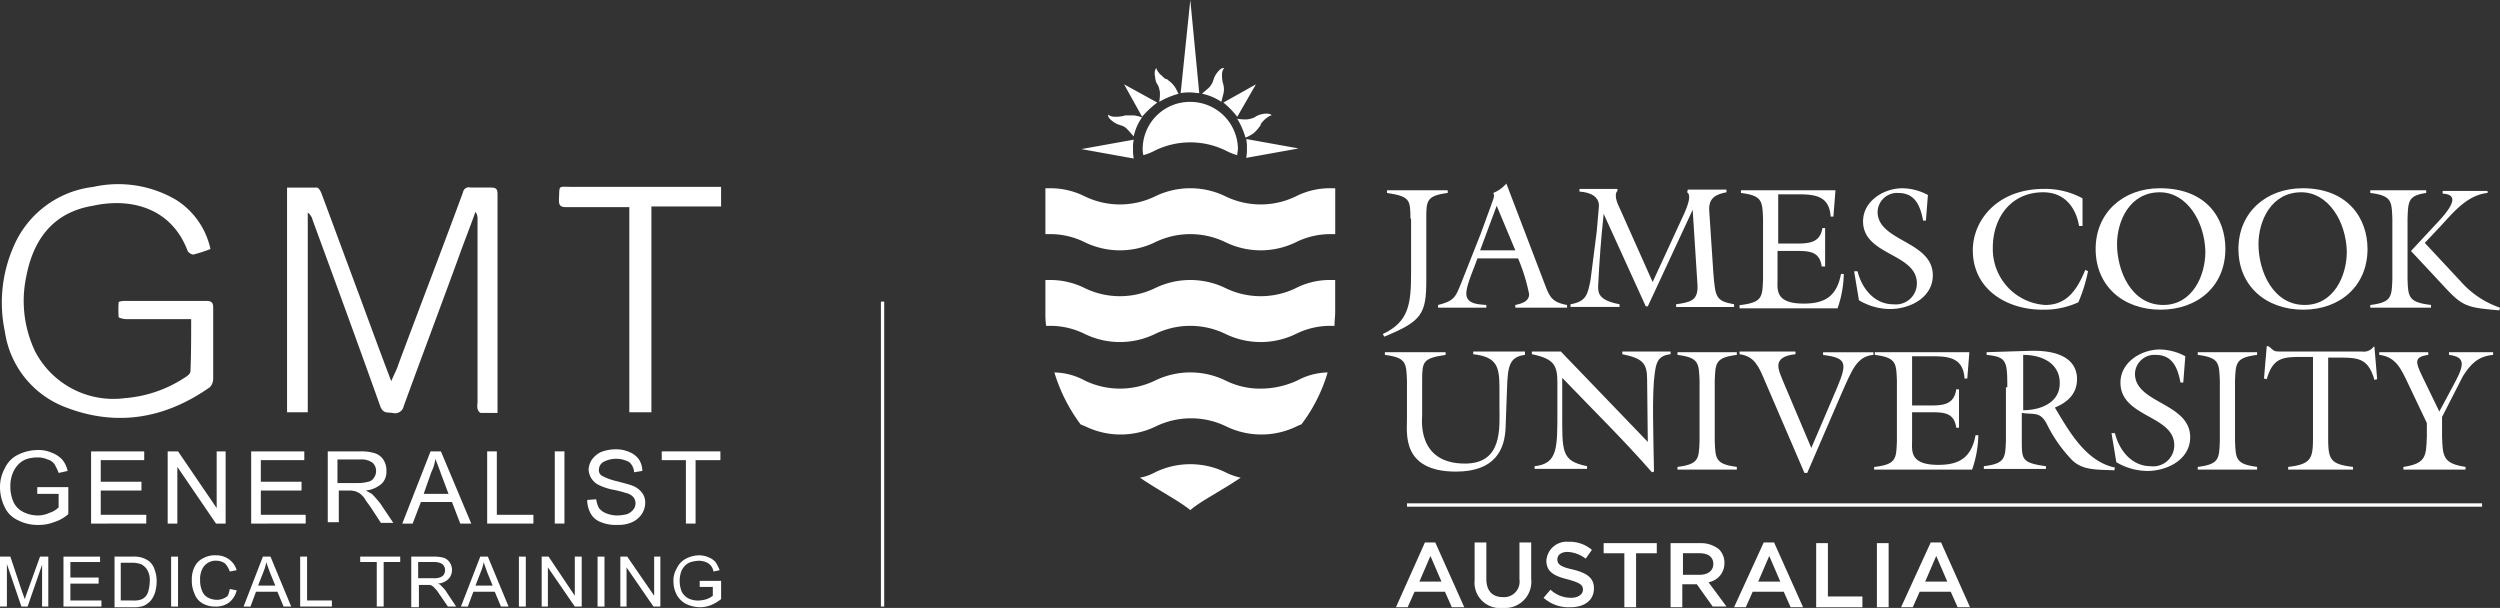 <svg xmlns="http://www.w3.org/2000/svg" viewBox="-1613 12.391 292 71.003">
  <rect x="-1613" y="12.391" width="292" height="71.003" fill="#333333" stroke="none"/>
  <defs>
    <style>
      .cls-1 {
        fill: #fff;
      }

      .cls-2 {
        fill: none;
        stroke: #fff;
        stroke-width: 0.388px;
      }
    </style>
  </defs>
  <g id="group-7" transform="translate(-1613 12.391)">
    <path id="path" class="cls-1" d="M203.624,31.51c0-2.207-.081-2.6-2.74-2.995V28.2h7.092v.315c-2.5.315-2.5.946-2.5,2.995v7.171c0,3.94-.484,4.807-4.916,6.62l-.161-.315c3.063-1.418,3.3-3.546,3.3-7.171v-6.3Z" transform="translate(-38.885 -5.977)"/>
    <path id="path-2" data-name="path" class="cls-1" d="M212.994,35.947c-.322,1.024-1.29,3.073-1.29,4.1,0,1.261,1.451,1.261,2.337,1.34V41.7H208.4v-.315c1.854-.473,2.015-.867,2.66-2.443l2.337-5.91,1.209-3.31c.161-.552.484-1.024.242-1.418a3.968,3.968,0,0,0,1.531-1.1l4.513,11.821c.564,1.5.887,2.049,2.579,2.364V41.7h-6.045v-.315c.725-.158,1.612-.394,1.612-1.261a21.056,21.056,0,0,0-1.29-4.177h-4.755ZM215.25,29.8,213.316,35h4.11Z" transform="translate(-40.437 -5.765)"/>
    <path id="path-3" data-name="path" class="cls-1" d="M237.191,38.875l3.707-8.038c.484-1.1.806-2.128.322-2.443l.081-.315h4.513v.315c-1.29.236-2.1.709-2.015,2.128l.484,7.329c.242,2.758.242,3.231,2.418,3.625v.315h-6.77v-.315c1.612-.236,2.579-.394,2.5-2.207l-.564-8.826h0l-5.239,11.269h-.242l-4.916-10.8h0c-.322,3.073-.484,5.28-.645,8.432,0,.788,0,1.655,2.5,2.128v.315H227.6v-.315c1.854-.315,2.015-1.182,2.337-2.837l.725-5.674.242-2.758c.161-1.34-1.048-1.813-2.257-1.891V28h4.433v.236c-.484.473.081,1.655.242,1.97Z" transform="translate(-44.163 -5.935)"/>
    <path id="path-4" data-name="path" class="cls-1" d="M252.261,41.6c2.5-.315,2.5-.946,2.579-2.995V31.51c-.081-2.049-.081-2.679-2.579-2.995V28.2H263.3l-.242,3.073h-.322c-.161-2.6-2.1-2.6-4.111-2.6h-2.015v5.753h2.176c1.531,0,2.74-.158,2.982-1.813h.322V37.1h-.4c-.242-1.734-1.37-1.813-2.982-1.813h-2.176V38.6c0,1.182-.322,2.837,3.063,2.837,2.579,0,3.869-.946,4.352-3.467h.322a12.751,12.751,0,0,1-.725,4.019H252.1V41.6Z" transform="translate(-48.917 -5.977)"/>
    <path id="path-5" data-name="path" class="cls-1" d="M277.082,31.683h-.322c-.322-1.655-.887-3.231-2.9-3.231a2.27,2.27,0,0,0-2.418,2.207c0,3.467,6.448,3.389,6.448,7.408,0,2.6-2.66,3.94-5,3.94a7.166,7.166,0,0,1-3.627-1.024l-.564-3.389h.4c.484,1.97,1.934,3.861,4.191,3.861a2.457,2.457,0,0,0,2.74-2.443c0-3.546-6.287-3.231-6.287-7.25,0-2.364,2.418-3.861,4.594-3.861a6.457,6.457,0,0,1,2.982.788Z" transform="translate(-52.138 -5.913)"/>
    <path id="path-6" data-name="path" class="cls-1" d="M298.635,32.334h-.322c-.4-2.285-1.773-3.94-4.191-3.94-3.788,0-5.884,2.995-5.884,6.462a6.54,6.54,0,0,0,6.125,6.7c2.66,0,3.788-1.97,4.675-4.1l.322.158a18.938,18.938,0,0,1-1.128,3.625,9.515,9.515,0,0,1-4.191.867c-4.272,0-8.14-2.443-8.14-6.935,0-3.546,2.9-7.171,8.3-7.171a9.1,9.1,0,0,1,4.513,1.1v3.231Z" transform="translate(-55.476 -5.935)"/>
    <path id="path-7" data-name="path" class="cls-1" d="M318.852,34.992c0,4.334-3.224,7.092-7.576,7.092s-7.576-2.758-7.576-7.092c0-4.255,3.224-7.092,7.5-7.092,5.4,0,7.657,3.467,7.657,7.092M306.2,34.441c0,3.152,1.693,7.092,5.4,7.092,3.385,0,4.916-3.389,4.916-6.226-.081-3.546-2.176-6.935-5.319-6.935-3.546,0-5,3.389-5,6.068" transform="translate(-58.929 -5.913)"/>
    <path id="path-8" data-name="path" class="cls-1" d="M339.472,34.992c0,4.334-3.224,7.092-7.5,7.092-4.352,0-7.576-2.758-7.576-7.092,0-4.255,3.224-7.092,7.5-7.092,5.239,0,7.576,3.467,7.576,7.092m-12.734-.552c0,3.152,1.693,7.092,5.4,7.092,3.385,0,4.916-3.389,4.916-6.226-.081-3.546-2.176-6.935-5.319-6.935-3.546,0-5,3.389-5,6.068" transform="translate(-62.946 -5.913)"/>
    <path id="path-9" data-name="path" class="cls-1" d="M347.852,38.6c.081,2.049.081,2.679,2.74,2.995v.315H343.5V41.6c2.5-.315,2.5-.946,2.579-2.995V31.51C346,29.461,346,28.83,343.5,28.515V28.2h6.528v.315c-2.1.315-2.1.946-2.176,2.995ZM357.2,28.2v.315c-2.337.236-3.949,2.207-5.4,3.783l-1.934,2.049,4.191,4.492a10.694,10.694,0,0,0,4.594,3.073l-.081.315c-3.546-.315-4.191-.394-6.125-2.443l-4.191-4.492,3.3-3.546c2.176-2.364,1.773-3.073.4-3.152v-.315H357.2Z" transform="translate(-66.652 -5.977)"/>
    <path id="path-10" data-name="path" class="cls-1" d="M217.061,52.179v.315c-1.854.236-2.015,1.34-2.1,4.019l-.161,4.413c-.081,2.6-1.209,5.2-5.8,5.2-6.367,0-5.722-4.492-5.722-6.147V55.489c-.081-2.049-.081-2.679-2.579-2.995v-.315h7.092v.315c-2.66.394-2.74.788-2.74,2.995v4.1c0,.394-.645,5.6,5,5.6,4.433,0,4.03-4.177,4.03-6.62V56.434c0-2.522-.242-3.7-3.063-4.019V52.1h6.045Z" transform="translate(-38.944 -11.043)"/>
    <path id="path-11" data-name="path" class="cls-1" d="M235.541,62.66l-.081-7.329c0-1.891-.564-2.443-2.9-2.916V52.1H238.2v.315c-1.451.158-1.692.946-1.854,2.285-.322,2.207-.161,7.092-.081,11.427l-.242.079c-3.3-3.783-6.931-7.329-10.478-11.033v3.7c0,4.965-.161,5.989,2.9,6.62v.315h-6.125V65.5c2.74-.315,2.66-2.128,2.66-6.7V55.8c0-2.049-.322-2.837-2.982-3.389V52.1h3.385Z" transform="translate(-43.077 -11.043)"/>
    <path id="path-12" data-name="path" class="cls-1" d="M247.452,62.6c.081,2.049.081,2.679,2.579,2.995v.315H243.1V65.6c2.5-.315,2.5-.946,2.579-2.995V55.51c-.081-2.049-.081-2.679-2.579-2.995V52.2h6.931v.315c-2.5.315-2.5.946-2.579,2.995Z" transform="translate(-47.171 -11.064)"/>
    <path id="path-13" data-name="path" class="cls-1" d="M267.736,52.179v.315c-1.934.158-2.5,1.734-3.788,4.649L260,66.285h-.322L255,55.41c-.645-1.5-1.128-2.758-2.9-2.995V52.1h6.528v.315c-2.9.315-1.934,1.891-1.451,3.152l3.3,7.8L262.9,57.7c1.773-4.1,2.1-4.807-1.048-5.2v-.315h5.884Z" transform="translate(-48.917 -11.043)"/>
    <path id="path-14" data-name="path" class="cls-1" d="M271.68,65.6c2.5-.315,2.5-.946,2.579-2.995V55.51c-.081-2.049-.081-2.679-2.579-2.995V52.2h11.042l-.242,3.073h-.322c-.161-2.6-2.1-2.6-4.111-2.6h-2.015v5.753h2.176c1.531,0,2.74-.158,2.982-1.891h.322v4.492h-.322c-.242-1.734-1.37-1.813-2.982-1.813h-2.176v3.31c0,1.182-.322,2.837,3.063,2.837,2.579,0,3.869-.946,4.352-3.467h.322a12.748,12.748,0,0,1-.725,4.019H271.6V65.6Z" transform="translate(-52.701 -11.064)"/>
    <path id="path-15" data-name="path" class="cls-1" d="M290.24,56.253c0-3.073-.081-3.546-2.418-3.783v-.315l5-.158c5.158-.158,5.561,2.285,5.561,3.31,0,1.655-1.048,2.679-2.579,3.31l.081.158c1.612,2.679,3.546,6.147,6.931,6.856l-.081.315c-2.176-.079-3.788,0-5-1.261a16.613,16.613,0,0,1-2.821-4.019c-.806-1.655-1.531-1.182-2.982-1.419v3.231c0,2.206,0,2.6,2.821,2.995v.315H287.5v-.315c2.5-.315,2.5-.946,2.579-2.995V56.253Zm1.854,2.679c2.015,0,4.272-.867,4.272-3.152,0-2.364-2.1-3.31-4.272-3.31Z" transform="translate(-55.786 -11.019)"/>
    <path id="path-16" data-name="path" class="cls-1" d="M314.382,55.661h-.323c-.322-1.655-.887-3.231-2.9-3.231a2.27,2.27,0,0,0-2.418,2.207c0,3.467,6.448,3.389,6.448,7.408,0,2.6-2.66,3.94-5,3.94a7.165,7.165,0,0,1-3.627-1.024L306,61.572h.4c.484,1.97,1.934,3.861,4.191,3.861a2.457,2.457,0,0,0,2.74-2.443c0-3.546-6.286-3.231-6.286-7.329,0-2.364,2.418-3.861,4.594-3.861a6.458,6.458,0,0,1,2.982.788Z" transform="translate(-59.376 -10.979)"/>
    <path id="path-17" data-name="path" class="cls-1" d="M322.853,62.6c.08,2.049.08,2.679,2.579,2.995v.315H318.5V65.6c2.5-.315,2.5-.946,2.579-2.995V55.51C321,53.461,321,52.83,318.5,52.515V52.2h6.931v.315c-2.5.315-2.5.946-2.579,2.995Z" transform="translate(-61.802 -11.064)"/>
    <path id="path-18" data-name="path" class="cls-1" d="M340.833,51.379h.161l.322,3.783-.322.079c-.725-2.522-1.854-2.6-4.191-2.6h-1.209v9.3c0,2.522.161,3.152,2.9,3.467v.315H330.92v-.315c2.74-.315,2.9-1.024,2.9-3.467V52.561h-1.209c-2.337,0-3.466.079-4.191,2.6l-.322-.079.322-3.783h.161l.242.158c.484.473.564.473,1.289.473h9.43a1.419,1.419,0,0,0,1.29-.473Z" transform="translate(-63.663 -10.873)"/>
    <path id="path-19" data-name="path" class="cls-1" d="M358.1,52.2v.315c-1.773.158-2.66,1.1-3.546,2.522l-2.418,4.728v2.285c.081,2.285.081,3.152,2.74,3.546v.315H347.62V65.6c2.66-.394,2.66-1.261,2.74-3.546V60.475L348.185,55.9c-.806-1.655-1.37-3.152-3.385-3.389V52.2h5.723v.315c-1.693.236-1.451.867-.806,2.285l2.1,4.334,1.773-3.31c1.29-2.364,1.128-3.073-.645-3.31V52.2Z" transform="translate(-66.904 -11.064)"/>
    <rect id="rectangle" class="cls-1" width="125.569" height="0.394" transform="translate(164.336 58.788)"/>
    <path id="path-20" data-name="path" class="cls-1" d="M205.685,80.4h1.209l3.385,7.565h-1.451l-.806-1.812h-3.546l-.806,1.812H202.3Zm1.934,4.571-1.29-2.995-1.29,2.995Z" transform="translate(-39.254 -17.041)"/>
    <path id="path-21" data-name="path" class="cls-1" d="M213.7,84.734V80.4h1.37v4.255c0,1.419.725,2.128,1.934,2.128a1.807,1.807,0,0,0,1.934-2.049V80.4h1.37v4.255a3.061,3.061,0,0,1-3.3,3.389,2.967,2.967,0,0,1-3.3-3.31" transform="translate(-41.465 -17.041)"/>
    <path id="path-22" data-name="path" class="cls-1" d="M223.7,86.841l.806-.946a3.454,3.454,0,0,0,2.418.946c.806,0,1.37-.394,1.37-.946h0c0-.552-.322-.788-1.692-1.182-1.612-.394-2.579-.867-2.579-2.207h0A2.371,2.371,0,0,1,226.6,80.3a3.98,3.98,0,0,1,2.74.946l-.725,1.024a3.846,3.846,0,0,0-2.1-.788c-.806,0-1.209.394-1.209.867h0c0,.552.322.867,1.773,1.182,1.612.394,2.5.946,2.5,2.207h0c0,1.418-1.128,2.207-2.74,2.207a4.405,4.405,0,0,1-3.143-1.1" transform="translate(-43.406 -17.02)"/>
    <path id="path-23" data-name="path" class="cls-1" d="M234.818,81.682H232.4V80.5h6.206v1.182h-2.418v6.3h-1.37Z" transform="translate(-45.094 -17.062)"/>
    <path id="path-24" data-name="path" class="cls-1" d="M242.181,80.5h3.385a3.389,3.389,0,0,1,2.176.709,2.175,2.175,0,0,1,.645,1.576h0a2.237,2.237,0,0,1-1.854,2.285l2.1,2.837h-1.612l-1.854-2.6H243.47v2.679H242.1V80.5Zm3.3,3.7c.967,0,1.612-.473,1.612-1.261h0c0-.788-.564-1.261-1.612-1.261h-1.934V84.2Z" transform="translate(-46.977 -17.062)"/>
    <path id="path-25" data-name="path" class="cls-1" d="M254.766,80.4h1.209l3.385,7.565h-1.451l-.806-1.812h-3.627l-.806,1.812H251.3ZM256.7,84.97l-1.29-2.995-1.289,2.995Z" transform="translate(-48.762 -17.041)"/>
    <path id="path-26" data-name="path" class="cls-1" d="M263.2,80.5h1.37v6.226h4.03v1.261h-5.4Z" transform="translate(-51.071 -17.062)"/>
    <rect id="rectangle-2" data-name="rectangle" class="cls-1" width="1.37" height="7.486" transform="translate(219.222 63.438)"/>
    <path id="path-27" data-name="path" class="cls-1" d="M278.966,80.4h1.209l3.385,7.565h-1.451l-.806-1.812h-3.627l-.806,1.812H275.5ZM280.9,84.97l-1.29-2.995-1.289,2.995Z" transform="translate(-53.458 -17.041)"/>
    <path id="path-28" data-name="path" class="cls-1" d="M180.756,42.446a9.406,9.406,0,0,1-8.221,0,9.406,9.406,0,0,0-8.221,0,9.406,9.406,0,0,1-8.221,0,9,9,0,0,0-4.11-.946H151.5v3.7a11.382,11.382,0,0,0,.081,1.655h.4a9,9,0,0,1,4.11.946,9.406,9.406,0,0,0,8.221,0,9.406,9.406,0,0,1,8.221,0,9.406,9.406,0,0,0,8.221,0,9,9,0,0,1,4.11-.946h.4c0-.552.081-1.1.081-1.655V41.5h-.484a8.753,8.753,0,0,0-4.11.946" transform="translate(-29.396 -8.796)"/>
    <path id="path-29" data-name="path" class="cls-1" d="M176.9,57.091a9,9,0,0,1-4.11-.946,9.406,9.406,0,0,0-8.221,0,9.406,9.406,0,0,1-8.221,0A7.794,7.794,0,0,0,152.8,55.2a19.676,19.676,0,0,0,3.063,6.068c.161.079.4.158.564.236a9.406,9.406,0,0,0,8.221,0,9.406,9.406,0,0,1,8.221,0,9.406,9.406,0,0,0,8.221,0,3.976,3.976,0,0,1,.564-.236,18.83,18.83,0,0,0,3.063-6.068,7.793,7.793,0,0,0-3.546.946,10.292,10.292,0,0,1-4.272.946" transform="translate(-29.649 -11.7)"/>
    <path id="path-30" data-name="path" class="cls-1" d="M175.194,69.746a9.406,9.406,0,0,0-8.221,0,5.859,5.859,0,0,1-1.773.63c2.337,1.576,4.513,2.679,5.884,3.783,1.289-1.1,3.546-2.207,5.883-3.783a7.585,7.585,0,0,1-1.773-.63" transform="translate(-32.055 -14.582)"/>
    <path id="path-31" data-name="path" class="cls-1" d="M180.756,28.846a9.406,9.406,0,0,1-8.221,0,9.406,9.406,0,0,0-8.221,0,9.406,9.406,0,0,1-8.221,0,9,9,0,0,0-4.11-.946H151.5v5.359h.484a9,9,0,0,1,4.11.946,9.406,9.406,0,0,0,8.221,0,9.406,9.406,0,0,1,8.221,0,9.406,9.406,0,0,0,8.221,0,9,9,0,0,1,4.11-.946h.484V27.9h-.484a8.753,8.753,0,0,0-4.11.946" transform="translate(-29.396 -5.913)"/>
    <path id="path-32" data-name="path" class="cls-1" d="M169.434,11.9a5.511,5.511,0,0,0-5.561,5.438,2.626,2.626,0,0,0,.081.788,7.061,7.061,0,0,0,1.37-.552,9.406,9.406,0,0,1,8.221,0,7.062,7.062,0,0,0,1.37.552c0-.236.081-.552.081-.788a5.564,5.564,0,0,0-5.561-5.438m-7.576,1.576c-.081,0-.242.079-.322.079a3.378,3.378,0,0,1-.887.079,1.222,1.222,0,0,1-.806-.236c-.081.315.322.63.645.867a2.436,2.436,0,0,0,.645.315c.081,0,.161.079.242.079a1.452,1.452,0,0,1,.725.473c.242.236.484.552.725.788a5.978,5.978,0,0,1,.967-2.207,4.33,4.33,0,0,0-.967-.236h-.967m20.23,3.861-6.125-1.1a4.742,4.742,0,0,1,.081,1.1,5.09,5.09,0,0,1-.081,1.1Zm-19.262-1.024-6.125,1.1,6.125,1.1a4.743,4.743,0,0,1-.081-1.1,4.413,4.413,0,0,1,.081-1.1m14.668-1.5a.407.407,0,0,0,.161-.315,3.972,3.972,0,0,1,.564-.63c.242-.158.484-.394.725-.394-.161-.236-.725-.236-1.048-.158a2.6,2.6,0,0,0-.725.236c-.081.079-.161.079-.242.158a2.907,2.907,0,0,1-.887.236,5.44,5.44,0,0,1-1.128-.079h0a9.207,9.207,0,0,1,.967,2.207,4.85,4.85,0,0,0,.887-.473,3.417,3.417,0,0,0,.725-.788m-11.928-2.837L161.7,9.851l2.1,3.783a11.549,11.549,0,0,1,1.773-1.655m9.349,1.655,2.176-3.783L173.3,11.978a10.634,10.634,0,0,1,1.612,1.655m-4.433-2.758L169.434,0l-1.128,10.875a5.44,5.44,0,0,1,1.128-.079c.322,0,.725.079,1.048.079m-5-1.182c.081.079.081.158.161.236a2.747,2.747,0,0,1,.242.867,5.089,5.089,0,0,1-.081,1.1h0a9.643,9.643,0,0,1,2.257-.946c-.161-.236-.242-.552-.484-.867a3.042,3.042,0,0,0-.725-.709.422.422,0,0,0-.322-.158c-.242-.158-.4-.394-.645-.552-.161-.236-.4-.473-.4-.709-.242.158-.242.709-.161,1.024a2.258,2.258,0,0,0,.161.709m7.818,1.261a2.193,2.193,0,0,0,0-1.024c0-.079-.081-.236-.081-.315a3.162,3.162,0,0,1-.081-.867,1.159,1.159,0,0,1,.242-.788c-.322-.079-.645.315-.887.63a2.338,2.338,0,0,0-.322.63c0,.079-.081.158-.081.236a2.09,2.09,0,0,1-.484.788c-.242.236-.564.473-.806.709h0a6.259,6.259,0,0,1,2.257.946l.242-.946" transform="translate(-30.406)"/>
    <line id="line" class="cls-2" y2="35.62" transform="translate(103.083 35.226)"/>
    <path id="path-33" data-name="path" class="cls-1" d="M4.352,71.98v-.946H7.979v3.152a4.588,4.588,0,0,1-1.693.946,4.824,4.824,0,0,1-1.854.315A4.858,4.858,0,0,1,2.1,74.9,3.108,3.108,0,0,1,.564,73.4,5.329,5.329,0,0,1,0,71.113a4.58,4.58,0,0,1,.564-2.285A3.276,3.276,0,0,1,2.1,67.251,5.284,5.284,0,0,1,4.352,66.7a3.812,3.812,0,0,1,1.693.315,3.194,3.194,0,0,1,1.209.788,3.005,3.005,0,0,1,.645,1.34l-1.048.236a6.315,6.315,0,0,0-.484-1.024,1.478,1.478,0,0,0-.806-.552,2.744,2.744,0,0,0-1.209-.236,3.841,3.841,0,0,0-1.37.236,2.523,2.523,0,0,0-.887.63,3.246,3.246,0,0,0-.564.867,4.035,4.035,0,0,0-.322,1.655,4.4,4.4,0,0,0,.4,1.891,2.519,2.519,0,0,0,1.128,1.1,3.736,3.736,0,0,0,1.612.394A3.221,3.221,0,0,0,5.8,74.029a2.6,2.6,0,0,0,1.048-.63V71.822h-2.5Z" transform="translate(0 -14.137)"/>
    <path id="path-34" data-name="path" class="cls-1" d="M13.2,75.332V66.9h6.206v1.024H14.328v2.522h4.755v1.024H14.328v2.837h5.319v1.024Z" transform="translate(-2.561 -14.179)"/>
    <path id="path-35" data-name="path" class="cls-1" d="M24.3,75.332V66.9h1.209l4.513,6.62V66.9H31.07v8.432H29.942l-4.513-6.62v6.62Z" transform="translate(-4.715 -14.179)"/>
    <path id="path-36" data-name="path" class="cls-1" d="M36.4,75.332V66.9h6.206v1.024H37.528v2.522h4.755v1.024H37.528v2.837h5.239v1.024Z" transform="translate(-7.063 -14.179)"/>
    <path id="path-37" data-name="path" class="cls-1" d="M48.628,70.6h2.418a4.981,4.981,0,0,0,1.209-.158,1,1,0,0,0,.645-.473,1.31,1.31,0,0,0,.242-.788,1.291,1.291,0,0,0-.4-.946,2.168,2.168,0,0,0-1.37-.394h-2.74V70.6ZM47.5,75.332V66.9h3.788a5.318,5.318,0,0,1,1.773.236,1.873,1.873,0,0,1,.967.788,2.272,2.272,0,0,1,.322,1.261,1.937,1.937,0,0,1-.564,1.5,3.346,3.346,0,0,1-1.854.788c.322.158.564.315.725.394a13.807,13.807,0,0,1,.967,1.1l1.531,2.285H53.706L52.577,73.52c-.322-.473-.645-.867-.806-1.182a3.6,3.6,0,0,0-.564-.552l-.484-.236c-.161,0-.322-.079-.645-.079h-1.29v3.7H47.5Z" transform="translate(-9.217 -14.179)"/>
    <path id="path-38" data-name="path" class="cls-1" d="M60.8,71.865h2.9L62.813,69.5c-.242-.709-.484-1.261-.645-1.734a5.145,5.145,0,0,1-.484,1.576Zm-2.5,3.467L61.6,66.9h1.209l3.546,8.432H65.07L64.1,72.81H60.476l-.967,2.522Z" transform="translate(-11.312 -14.179)"/>
    <path id="path-39" data-name="path" class="cls-1" d="M70.6,75.332V66.9h1.128v7.408H76v1.024Z" transform="translate(-13.699 -14.179)"/>
    <rect id="rectangle-3" data-name="rectangle" class="cls-1" width="1.128" height="8.432" transform="translate(64.799 52.72)"/>
    <path id="path-40" data-name="path" class="cls-1" d="M85.1,72.51l1.048-.079a3.1,3.1,0,0,0,.322,1.024,1.948,1.948,0,0,0,.887.63,3.408,3.408,0,0,0,1.29.236,4.857,4.857,0,0,0,1.128-.158,1.75,1.75,0,0,0,.725-.552,1.161,1.161,0,0,0,0-1.419,1.538,1.538,0,0,0-.806-.473,12.046,12.046,0,0,0-1.531-.394,6.816,6.816,0,0,1-1.693-.552,2.164,2.164,0,0,1-.887-.788,2.2,2.2,0,0,1-.322-1.024,2.31,2.31,0,0,1,.4-1.182,2.79,2.79,0,0,1,1.048-.867,4.863,4.863,0,0,1,1.612-.315,3.811,3.811,0,0,1,1.693.315,2.523,2.523,0,0,1,1.128.867,2.614,2.614,0,0,1,.4,1.34l-.967.158a1.666,1.666,0,0,0-.564-1.182,3.173,3.173,0,0,0-3.063,0,1.082,1.082,0,0,0-.484.867.762.762,0,0,0,.322.709,6.729,6.729,0,0,0,1.693.63c.887.236,1.531.394,1.934.552a2.524,2.524,0,0,1,1.128.867A1.868,1.868,0,0,1,91.87,72.9a2.345,2.345,0,0,1-.4,1.261,2.664,2.664,0,0,1-1.128.946,3.812,3.812,0,0,1-1.693.315,4.492,4.492,0,0,1-1.934-.315A2.222,2.222,0,0,1,85.5,74.086a3.274,3.274,0,0,1-.4-1.576" transform="translate(-16.513 -14.116)"/>
    <path id="path-41" data-name="path" class="cls-1" d="M98.721,75.332V67.924H95.9V66.9h6.851v1.024h-2.9v7.408Z" transform="translate(-18.608 -14.179)"/>
    <path id="path-42" data-name="path" class="cls-1" d="M0,88.331V82.5H1.209l1.37,4.1c.161.394.242.709.322.867.081-.236.161-.552.322-.946L4.675,82.5h.967v5.832H4.916V83.446L3.224,88.331H2.5L.806,83.367v4.965Z" transform="translate(0 -17.486)"/>
    <path id="path-43" data-name="path" class="cls-1" d="M9.2,88.331V82.5h4.272v.63H10.006v1.813h3.3v.709h-3.3v1.97h3.627v.709Z" transform="translate(-1.785 -17.486)"/>
    <path id="path-44" data-name="path" class="cls-1" d="M17.406,87.622H18.7a2.561,2.561,0,0,0,.887-.079,1.307,1.307,0,0,0,.564-.315,1.516,1.516,0,0,0,.4-.709,4.555,4.555,0,0,0,.161-1.1A2.328,2.328,0,0,0,20.388,84a1.735,1.735,0,0,0-.725-.63,3.223,3.223,0,0,0-1.048-.158h-1.29v4.413Zm-.806.709V82.5h2.015a3.717,3.717,0,0,1,1.048.079,3.012,3.012,0,0,1,.887.394A2,2,0,0,1,21.275,84a3.741,3.741,0,0,1,.242,1.418,4.67,4.67,0,0,1-.161,1.182,2.882,2.882,0,0,1-.4.867,1.863,1.863,0,0,1-.564.552,1.535,1.535,0,0,1-.725.315,3.394,3.394,0,0,1-.967.079H16.6Z" transform="translate(-3.221 -17.486)"/>
    <rect id="rectangle-4" data-name="rectangle" class="cls-1" width="0.806" height="5.832" transform="translate(19.988 65.014)"/>
    <path id="path-45" data-name="path" class="cls-1" d="M32.233,86.24l.806.158a2.567,2.567,0,0,1-.887,1.419,2.6,2.6,0,0,1-1.612.473,2.917,2.917,0,0,1-1.531-.394,2.047,2.047,0,0,1-.887-1.1,3.461,3.461,0,0,1-.322-1.576,3.256,3.256,0,0,1,.322-1.576,2.181,2.181,0,0,1,1.048-1.024,2.812,2.812,0,0,1,1.451-.315,2.519,2.519,0,0,1,1.531.473,2.434,2.434,0,0,1,.887,1.261l-.806.158a2.713,2.713,0,0,0-.564-.946,1.754,1.754,0,0,0-.967-.315,1.733,1.733,0,0,0-1.128.315,1.783,1.783,0,0,0-.645.867,2.628,2.628,0,0,0-.161,1.1,2.943,2.943,0,0,0,.242,1.261,1.422,1.422,0,0,0,.725.788,2.272,2.272,0,0,0,1.048.236,1.953,1.953,0,0,0,1.128-.394c.081,0,.242-.394.322-.867" transform="translate(-5.394 -17.444)"/>
    <path id="path-46" data-name="path" class="cls-1" d="M36.992,85.888h2.015l-.645-1.576c-.161-.473-.322-.867-.4-1.182a5.706,5.706,0,0,1-.322,1.1ZM35.3,88.331,37.557,82.5h.887l2.418,5.832h-.887L39.249,86.6h-2.5l-.645,1.734Z" transform="translate(-6.85 -17.486)"/>
    <path id="path-47" data-name="path" class="cls-1" d="M43.5,88.331V82.5h.806v5.122h2.9v.709Z" transform="translate(-8.441 -17.486)"/>
    <path id="path-48" data-name="path" class="cls-1" d="M54.134,88.331v-5.2H52.2V82.5h4.675v.63H54.94v5.2Z" transform="translate(-10.129 -17.486)"/>
    <path id="path-49" data-name="path" class="cls-1" d="M60.406,85.022H62.1a2.3,2.3,0,0,0,.806-.079,1.029,1.029,0,0,0,.484-.315,1.12,1.12,0,0,0,.161-.552.953.953,0,0,0-.322-.709,1.749,1.749,0,0,0-.967-.236H60.406v1.891Zm-.806,3.31V82.5h2.66a4.009,4.009,0,0,1,1.209.158,1.425,1.425,0,0,1,.645.552,1.562,1.562,0,0,1,.242.867,1.48,1.48,0,0,1-.4,1.024,1.949,1.949,0,0,1-1.29.552.74.74,0,0,1,.484.315,3.1,3.1,0,0,1,.645.788l1.048,1.576h-.967l-.806-1.182c-.242-.315-.4-.63-.564-.788s-.242-.315-.4-.394a.617.617,0,0,0-.322-.158h-1.29v2.6H59.6Z" transform="translate(-11.565 -17.486)"/>
    <path id="path-50" data-name="path" class="cls-1" d="M68.492,85.888h2.015l-.645-1.576c-.161-.473-.322-.867-.4-1.182a5.708,5.708,0,0,1-.322,1.1ZM66.8,88.331,69.057,82.5h.887l2.418,5.832h-.887L70.749,86.6h-2.5l-.645,1.734Z" transform="translate(-12.962 -17.486)"/>
    <rect id="rectangle-5" data-name="rectangle" class="cls-1" width="0.806" height="5.832" transform="translate(60.608 65.014)"/>
    <path id="path-51" data-name="path" class="cls-1" d="M78.5,88.331V82.5h.806l3.063,4.571V82.5h.806v5.832h-.806l-3.143-4.571v4.571Z" transform="translate(-15.232 -17.486)"/>
    <rect id="rectangle-6" data-name="rectangle" class="cls-1" width="0.806" height="5.832" transform="translate(69.796 65.014)"/>
    <path id="path-52" data-name="path" class="cls-1" d="M89.9,88.331V82.5h.806l3.143,4.571V82.5h.725v5.832h-.806l-3.143-4.571v4.571Z" transform="translate(-17.444 -17.486)"/>
    <path id="path-53" data-name="path" class="cls-1" d="M100.663,86v-.709h2.5v2.128a4.834,4.834,0,0,1-1.209.709,3.408,3.408,0,0,1-1.29.236,3.736,3.736,0,0,1-1.612-.394A2.591,2.591,0,0,1,98,86.949a3.273,3.273,0,0,1-.4-1.576A2.72,2.72,0,0,1,98,83.8a2.346,2.346,0,0,1,1.048-1.1,3.393,3.393,0,0,1,1.531-.394,2.623,2.623,0,0,1,1.128.236,2.057,2.057,0,0,1,.806.552,5.2,5.2,0,0,1,.484.946l-.725.158a1.47,1.47,0,0,0-.322-.709,1.446,1.446,0,0,0-.564-.394,2.432,2.432,0,0,0-.806-.158,4.13,4.13,0,0,0-.967.158,1.762,1.762,0,0,0-.645.394,2.4,2.4,0,0,0-.4.552,3.1,3.1,0,0,0-.242,1.182,3.329,3.329,0,0,0,.242,1.34,1.921,1.921,0,0,0,.806.788,2.624,2.624,0,0,0,1.128.236,4.128,4.128,0,0,0,.967-.158,2.918,2.918,0,0,0,.725-.394V86Z" transform="translate(-18.938 -17.443)"/>
    <path id="path-54" data-name="path" class="cls-1" d="M43.937,54.037H41.6V27.795h3.466c.242,0,.484.473.564.709,1.531,4.1,3.063,8.275,4.594,12.372,1.128,3.073,2.257,6.147,3.546,9.535.322-.788.645-1.34.806-1.891,2.5-6.7,5.078-13.4,7.576-20.174a.689.689,0,0,1,.887-.552h2.337c.645,0,.806.158.806.788V54.116H64.248c-.161,0-.322-.236-.4-.473a2.1,2.1,0,0,1,0-.709V31.5a1.3,1.3,0,0,0-.242-.867c-.645,1.813-1.37,3.625-2.015,5.438-2.1,5.753-4.272,11.506-6.367,17.258a1.027,1.027,0,0,1-1.29.788c-.645-.079-1.128.079-1.451-.788-2.579-7.25-5.239-14.5-7.9-21.75a1.5,1.5,0,0,0-.564-.867V54.037Z" transform="translate(-8.072 -5.887)"/>
    <path id="path-55" data-name="path" class="cls-1" d="M22.379,43.066H14.8c-.322,0-.887-.158-.887-.236a12.447,12.447,0,0,1,0-1.734c0-.079.4-.158.645-.158h9.591c.645,0,.806.236.806.788v8.353a1.438,1.438,0,0,1-.4.946c-5.158,3.625-10.8,4.649-16.764,2.364a11.154,11.154,0,0,1-7.173-8.9,16.285,16.285,0,0,1,.967-9.772,11.578,11.578,0,0,1,9.349-7.092,13.36,13.36,0,0,1,9.672,1.5,9.068,9.068,0,0,1,4.03,5.753,18.426,18.426,0,0,1-1.934.63c-.242.079-.645-.236-.725-.394-1.854-4.965-6.528-6.3-11.122-5.28-4.675.788-6.931,4.019-7.737,8.275a13.7,13.7,0,0,0,1.048,8.747,10.307,10.307,0,0,0,10.478,5.438,14.812,14.812,0,0,0,7.173-2.522c.242-.158.484-.394.484-.63.081-1.97.081-3.94.081-6.068" transform="translate(-0.054 -5.791)"/>
    <path id="path-56" data-name="path" class="cls-1" d="M91.8,29.98V54.016H89.221V30.059H81.806c-.564,0-.806-.158-.806-.788.081-1.891-.161-1.576,1.531-1.576H99.94V29.98Z" transform="translate(-15.717 -5.866)"/>
  </g>
</svg>
